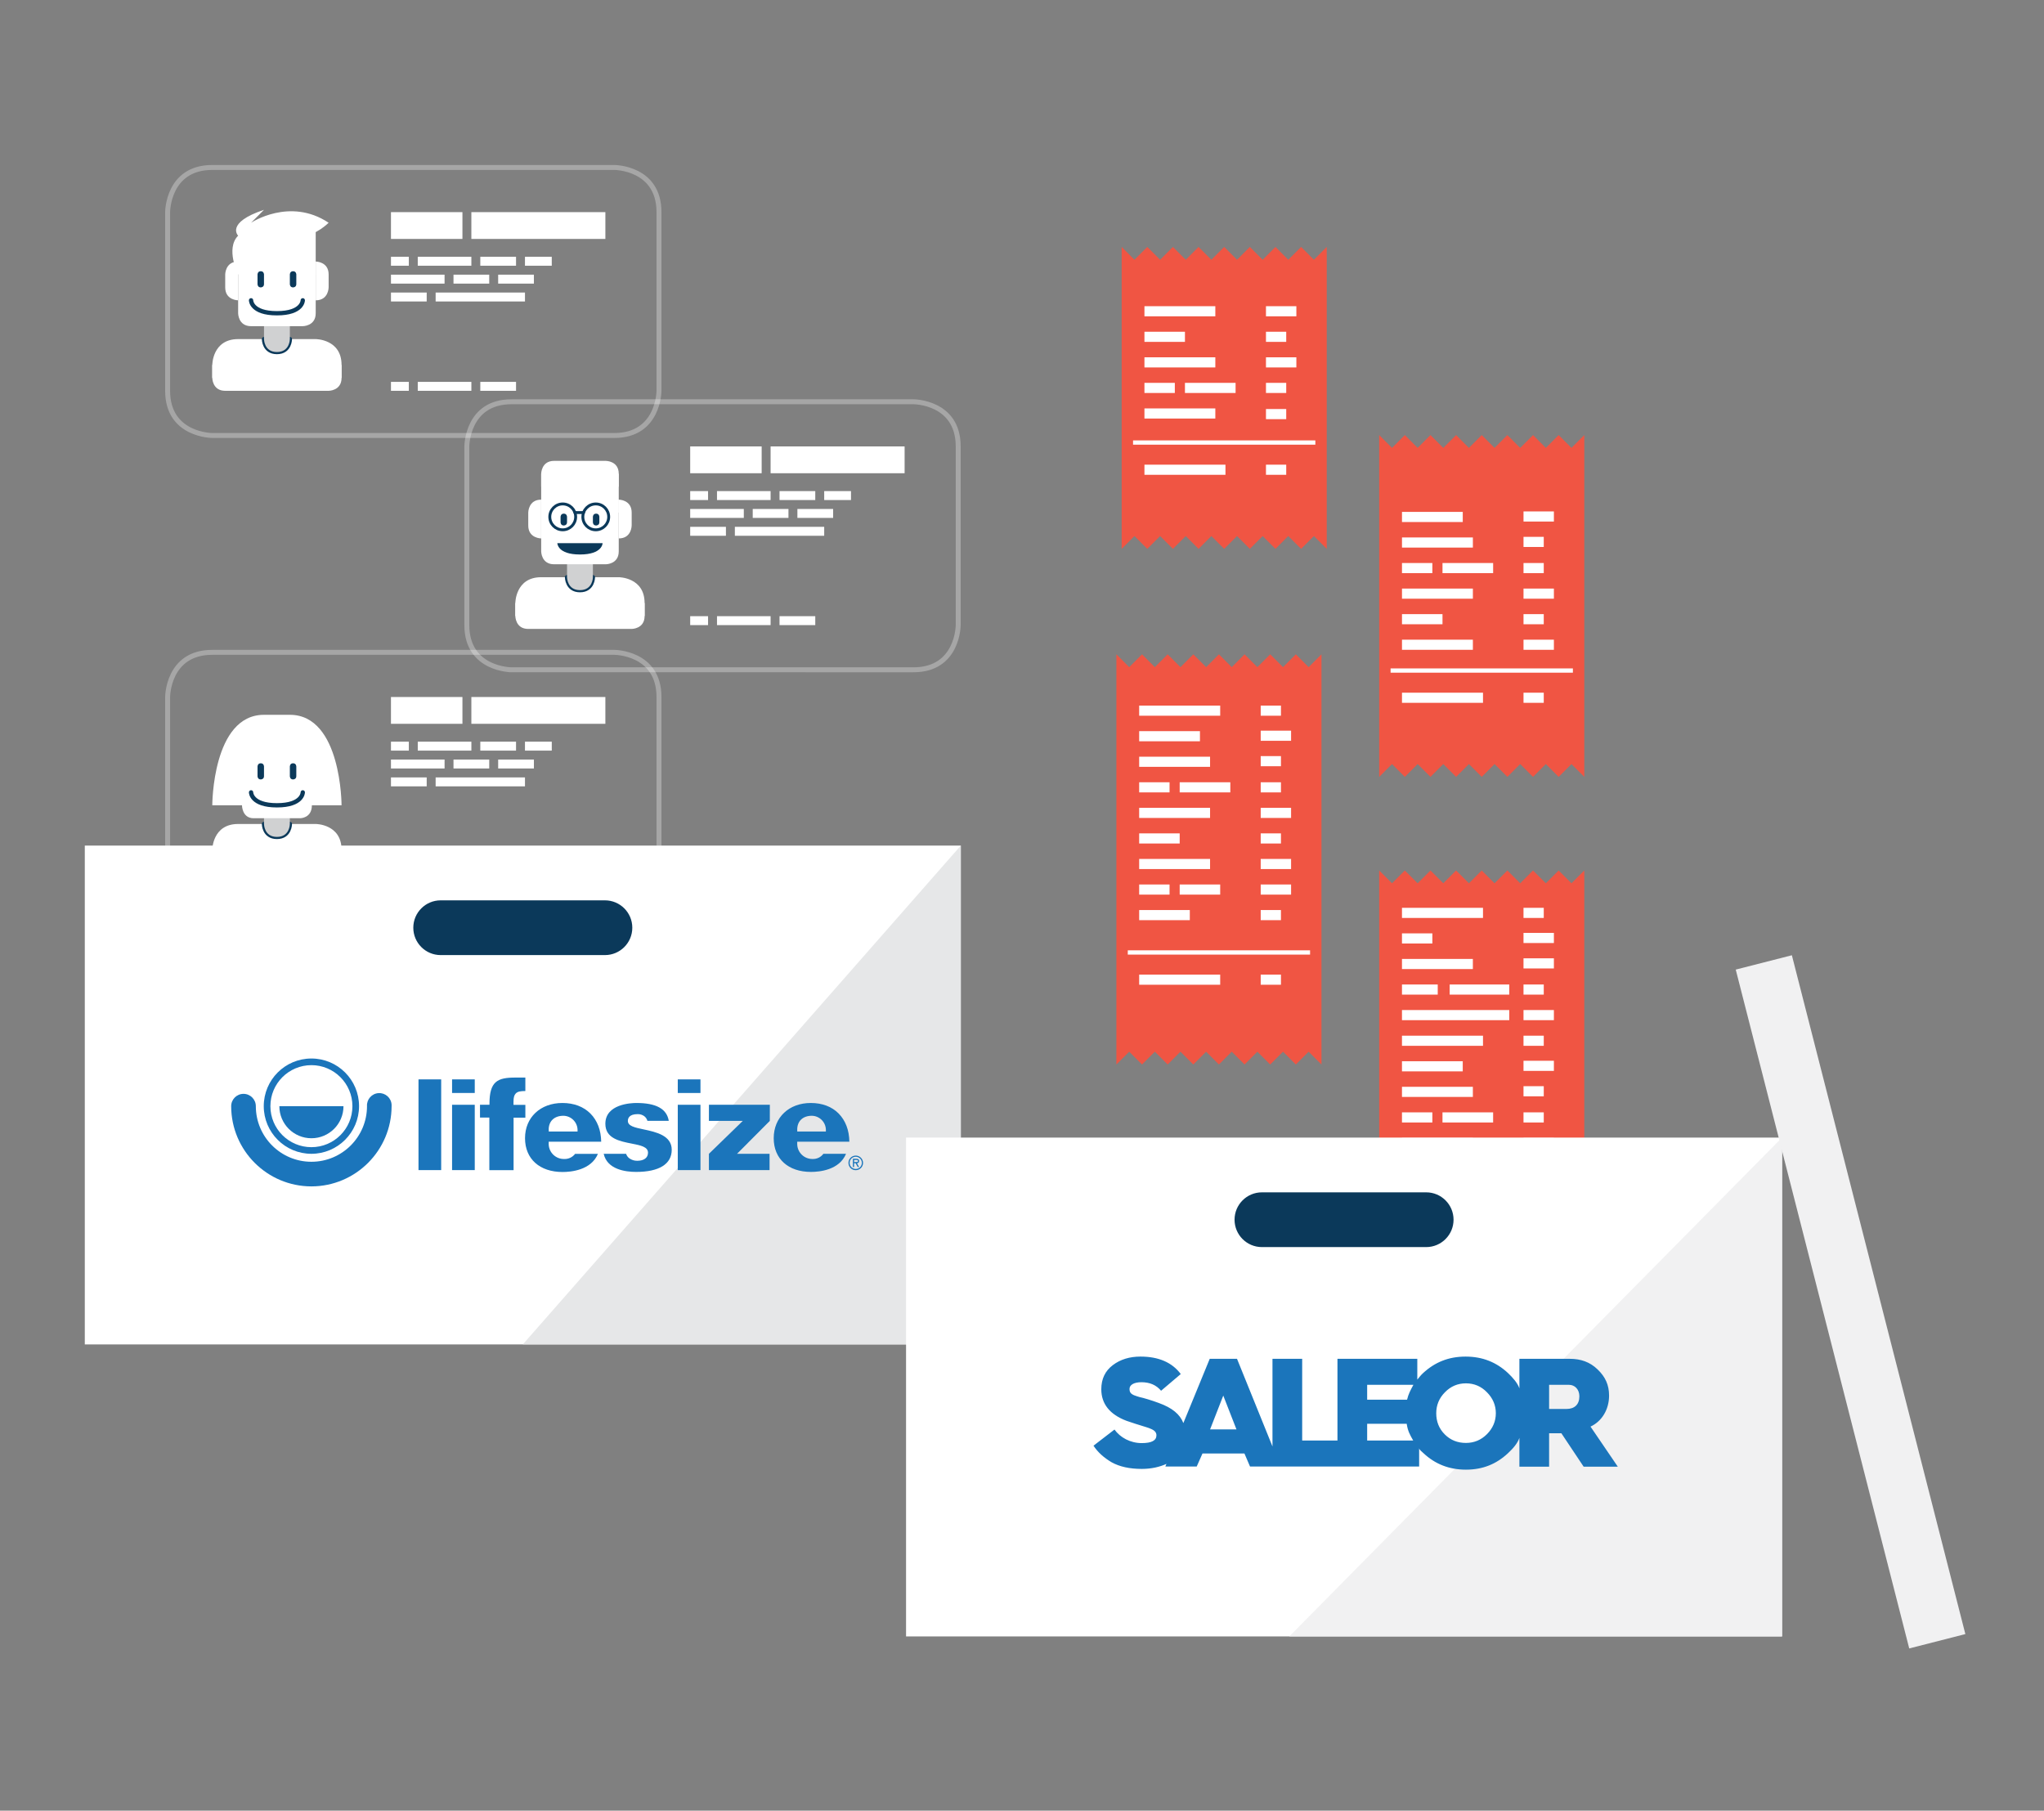 <?xml version="1.0" encoding="utf-8"?>
<!-- Generator: Adobe Illustrator 16.0.0, SVG Export Plug-In . SVG Version: 6.00 Build 0)  -->
<!DOCTYPE svg PUBLIC "-//W3C//DTD SVG 1.1//EN" "http://www.w3.org/Graphics/SVG/1.1/DTD/svg11.dtd">
<svg version="1.1" id="Layer_3" xmlns="http://www.w3.org/2000/svg" xmlns:xlink="http://www.w3.org/1999/xlink" x="0px" y="0px"
	 width="336px" height="297.641px" viewBox="0 0 336 297.641" enable-background="new 0 0 336 297.641" xml:space="preserve">
<rect x="0" y="0" width="336" height="297.641" fill="#808080" stroke="none"/>
<g>
	<g>
		<path opacity="0.3" fill="none" stroke="#FFFFFF" stroke-width="0.816" stroke-miterlimit="10" d="M27.554,64.242V34.871
			c0,0,0-7.343,7.342-7.343h66.086c0,0,7.344,0,7.344,7.343v29.371c0,0,0,7.343-7.344,7.343H34.896
			C34.896,71.585,27.554,71.585,27.554,64.242z"/>
		<g>
			<path fill="#FFFFFF" d="M34.896,59.993c0,0,0-4.251,4.25-4.251h12.751c0,0,4.25,0,4.25,4.251v2.124H34.896V59.993z"/>
			
				<path fill="none" stroke="#0B395A" stroke-width="0.708" stroke-linecap="round" stroke-linejoin="round" stroke-miterlimit="10" d="
				M43.397,55.742c0,0,0,2.125,2.124,2.125c2.126,0,2.126-2.125,2.126-2.125"/>
			<path fill="#D0D1D2" d="M43.397,51.492v4.25c0,0,0,2.125,2.124,2.125c2.126,0,2.126-2.125,2.126-2.125v-4.25H43.397z"/>
			<path fill="#FFFFFF" d="M39.146,42.991v8.501c0,0,0,2.125,2.125,2.125h8.501c0,0,2.125,0,2.125-2.125v-8.501H39.146z"/>
			<path fill="#FFFFFF" d="M39.146,45.116c0,0-2.125-4.249,0-6.375c0,0-2.125-2.124,4.251-4.25c0,0,0,0-2.126,2.126
				c0,0,6.376-4.251,12.751,0c0,0-2.125,2.124-4.25,2.124v6.375H39.146z"/>
			<rect x="47.647" y="36.617" fill="#FFFFFF" width="4.25" height="8.499"/>
			<path fill="#FFFFFF" d="M39.146,49.367c0,0-2.125,0-2.125-2.124v-2.127c0,0,0-2.125,2.125-2.125V49.367z"/>
			<path fill="#FFFFFF" d="M51.897,42.991c0,0,2.125,0,2.125,2.125v2.127c0,0,0,2.124-2.125,2.124V42.991z"/>
			
				<path fill="none" stroke="#0B395A" stroke-width="0.708" stroke-linecap="round" stroke-linejoin="round" stroke-miterlimit="10" d="
				M41.271,49.367c0,0,0,2.125,4.25,2.125c4.251,0,4.251-2.125,4.251-2.125"/>
			<path fill="#0B395A" d="M42.333,46.71c0,0,0,0.533,0.532,0.533c0,0,0.531,0,0.531-0.533v-1.594c0,0,0-0.531-0.531-0.531
				c-0.532,0-0.532,0.531-0.532,0.531V46.71z"/>
			<path fill="#0B395A" d="M47.647,46.71c0,0,0,0.533,0.531,0.533c0,0,0.531,0,0.531-0.533v-1.594c0,0,0-0.531-0.531-0.531
				s-0.531,0.531-0.531,0.531V46.71z"/>
			<path fill="#FFFFFF" d="M34.896,59.993v2.124c0,0,0,2.125,2.125,2.125h17.001c0,0,2.125,0,2.125-2.125v-2.124H34.896z"/>
		</g>
		<g>
			<rect x="64.268" y="34.871" fill="#FFFFFF" width="11.748" height="4.406"/>
			<rect x="77.485" y="34.871" fill="#FFFFFF" width="22.029" height="4.406"/>
			<rect x="64.268" y="42.213" fill="#FFFFFF" width="2.937" height="1.47"/>
			<rect x="68.673" y="42.213" fill="#FFFFFF" width="8.812" height="1.47"/>
			<rect x="78.953" y="42.213" fill="#FFFFFF" width="5.875" height="1.47"/>
			<rect x="64.268" y="62.774" fill="#FFFFFF" width="2.937" height="1.468"/>
			<rect x="68.673" y="62.774" fill="#FFFFFF" width="8.812" height="1.468"/>
			<rect x="78.953" y="62.774" fill="#FFFFFF" width="5.875" height="1.468"/>
			<rect x="86.296" y="42.213" fill="#FFFFFF" width="4.405" height="1.47"/>
			<rect x="64.268" y="45.151" fill="#FFFFFF" width="8.811" height="1.469"/>
			<rect x="74.548" y="45.151" fill="#FFFFFF" width="5.873" height="1.469"/>
			<rect x="81.89" y="45.151" fill="#FFFFFF" width="5.875" height="1.469"/>
			<rect x="64.268" y="48.088" fill="#FFFFFF" width="5.874" height="1.469"/>
			<rect x="71.611" y="48.088" fill="#FFFFFF" width="14.686" height="1.469"/>
		</g>
	</g>
	<g>
		<g>
			<path fill="#FFFFFF" d="M47.647,117.502h-2.126h-2.124c-8.501,0-8.501,14.875-8.501,14.875h4.25h6.375h6.377h4.249
				C56.147,132.377,56.147,117.502,47.647,117.502z"/>
			<path fill="#FFFFFF" d="M34.896,139.696c0,0,0-4.249,4.25-4.249h12.752c0,0,4.249,0,4.249,4.249v2.126H34.896V139.696z"/>
			
				<path fill="none" stroke="#0B395A" stroke-width="0.708" stroke-linecap="round" stroke-linejoin="round" stroke-miterlimit="10" d="
				M43.397,135.447c0,0,0,2.125,2.124,2.125c2.126,0,2.126-2.125,2.126-2.125"/>
			<path fill="#D0D1D2" d="M43.397,132.377v3.07c0,0,0,2.125,2.124,2.125c2.126,0,2.126-2.125,2.126-2.125v-3.07H43.397z"/>
			<path fill="#FFFFFF" d="M39.777,123.877v8.5c0,0,0,2.126,1.914,2.126h7.661c0,0,1.915,0,1.915-2.126v-8.5H39.777z"/>
			<rect x="39.146" y="119.627" fill="#FFFFFF" width="12.752" height="6.374"/>
			<path fill="#FFFFFF" d="M39.146,130.252c0,0-2.125,0-2.125-2.125v-2.126c0,0,0-2.124,2.125-2.124V130.252z"/>
			<path fill="#FFFFFF" d="M51.898,123.877c0,0,2.124,0,2.124,2.124v2.126c0,0,0,2.125-2.124,2.125V123.877z"/>
			
				<path fill="none" stroke="#0B395A" stroke-width="0.708" stroke-linecap="round" stroke-linejoin="round" stroke-miterlimit="10" d="
				M41.272,130.252c0,0,0,2.125,4.249,2.125c4.251,0,4.251-2.125,4.251-2.125"/>
			<path fill="#0B395A" d="M42.334,127.595c0,0,0,0.531,0.531,0.531c0,0,0.532,0,0.532-0.531v-1.595c0,0,0-0.531-0.532-0.531
				c-0.531,0-0.531,0.531-0.531,0.531V127.595z"/>
			<path fill="#0B395A" d="M47.647,127.595c0,0,0,0.531,0.53,0.531c0,0,0.531,0,0.531-0.531v-1.595c0,0,0-0.531-0.531-0.531
				c-0.53,0-0.53,0.531-0.53,0.531V127.595z"/>
			<path fill="#FFFFFF" d="M34.896,139.696v2.126c0,0,0,2.125,2.125,2.125h17.001c0,0,2.125,0,2.125-2.125v-2.126H34.896z"/>
		</g>
		<path opacity="0.3" fill="none" stroke="#FFFFFF" stroke-width="0.816" stroke-miterlimit="10" d="M27.555,143.947v-29.371
			c0,0,0-7.343,7.342-7.343h66.086c0,0,7.344,0,7.344,7.343v29.371c0,0,0,7.343-7.344,7.343H34.896
			C34.896,151.29,27.555,151.29,27.555,143.947z"/>
		<g>
			<rect x="64.268" y="114.576" fill="#FFFFFF" width="11.749" height="4.406"/>
			<rect x="77.485" y="114.576" fill="#FFFFFF" width="22.028" height="4.406"/>
			<rect x="64.268" y="121.918" fill="#FFFFFF" width="2.938" height="1.47"/>
			<rect x="68.674" y="121.918" fill="#FFFFFF" width="8.812" height="1.47"/>
			<rect x="78.955" y="121.918" fill="#FFFFFF" width="5.873" height="1.47"/>
			<rect x="64.268" y="142.478" fill="#FFFFFF" width="2.938" height="1.469"/>
			<rect x="68.674" y="142.478" fill="#FFFFFF" width="8.812" height="1.469"/>
			<rect x="78.955" y="142.478" fill="#FFFFFF" width="5.873" height="1.469"/>
			<rect x="86.297" y="121.918" fill="#FFFFFF" width="4.405" height="1.47"/>
			<rect x="64.268" y="124.855" fill="#FFFFFF" width="8.813" height="1.47"/>
			<rect x="74.548" y="124.855" fill="#FFFFFF" width="5.874" height="1.47"/>
			<rect x="81.891" y="124.855" fill="#FFFFFF" width="5.875" height="1.47"/>
			<rect x="64.268" y="127.793" fill="#FFFFFF" width="5.875" height="1.469"/>
			<rect x="71.611" y="127.793" fill="#FFFFFF" width="14.686" height="1.469"/>
		</g>
	</g>
	<g>
		<path opacity="0.3" fill="none" stroke="#FFFFFF" stroke-width="0.816" stroke-miterlimit="10" d="M76.741,102.757V73.385
			c0,0,0-7.342,7.344-7.342h66.086c0,0,7.342,0,7.342,7.342v29.372c0,0,0,7.343-7.342,7.343H84.085
			C84.085,110.099,76.741,110.099,76.741,102.757z"/>
		<g>
			<rect x="113.456" y="73.385" fill="#FFFFFF" width="11.748" height="4.407"/>
			<rect x="126.674" y="73.385" fill="#FFFFFF" width="22.028" height="4.407"/>
			<rect x="113.456" y="80.728" fill="#FFFFFF" width="2.938" height="1.469"/>
			<rect x="117.862" y="80.728" fill="#FFFFFF" width="8.812" height="1.469"/>
			<rect x="128.142" y="80.728" fill="#FFFFFF" width="5.875" height="1.469"/>
			<rect x="113.456" y="101.289" fill="#FFFFFF" width="2.938" height="1.468"/>
			<rect x="117.862" y="101.289" fill="#FFFFFF" width="8.812" height="1.468"/>
			<rect x="128.142" y="101.289" fill="#FFFFFF" width="5.875" height="1.468"/>
			<rect x="135.485" y="80.728" fill="#FFFFFF" width="4.404" height="1.469"/>
			<rect x="113.456" y="83.666" fill="#FFFFFF" width="8.813" height="1.468"/>
			<rect x="123.736" y="83.666" fill="#FFFFFF" width="5.874" height="1.468"/>
			<rect x="131.079" y="83.666" fill="#FFFFFF" width="5.874" height="1.468"/>
			<rect x="113.456" y="86.602" fill="#FFFFFF" width="5.875" height="1.469"/>
			<rect x="120.799" y="86.602" fill="#FFFFFF" width="14.687" height="1.469"/>
		</g>
		<g>
			<path fill="#FFFFFF" d="M84.711,99.133c0,0,0-4.25,4.251-4.25h12.75c0,0,4.25,0,4.25,4.25v2.126H84.711V99.133z"/>
			
				<path fill="none" stroke="#0B395A" stroke-width="0.708" stroke-linecap="round" stroke-linejoin="round" stroke-miterlimit="10" d="
				M93.212,94.883c0,0,0,2.125,2.125,2.125s2.125-2.125,2.125-2.125"/>
			<path fill="#D0D1D2" d="M93.212,90.632v4.251c0,0,0,2.125,2.125,2.125s2.125-2.125,2.125-2.125v-4.251H93.212z"/>
			<path fill="#FFFFFF" d="M88.962,82.133v8.499c0,0,0,2.125,2.125,2.125h8.5c0,0,2.125,0,2.125-2.125v-8.499H88.962z"/>
			<rect x="88.962" y="77.882" fill="#FFFFFF" width="12.75" height="6.375"/>
			<path fill="#FFFFFF" d="M88.962,88.507c0,0-2.125,0-2.125-2.124v-2.126c0,0,0-2.124,2.125-2.124V88.507z"/>
			<path fill="#FFFFFF" d="M101.712,82.133c0,0,2.125,0,2.125,2.124v2.126c0,0,0,2.124-2.125,2.124V82.133z"/>
			<path fill="#0B395A" d="M99.056,89.29c0,0,0,1.859-3.719,1.859c-3.72,0-3.72-1.859-3.72-1.859H99.056z"/>
			<g>
				<path fill="#0B395A" d="M92.149,85.851c0,0,0,0.531,0.531,0.531c0,0,0.531,0,0.531-0.531v-0.887c0,0,0-0.53-0.531-0.53
					s-0.531,0.53-0.531,0.53V85.851z"/>
				<path fill="#0B395A" d="M97.462,85.851c0,0,0,0.531,0.531,0.531c0,0,0.531,0,0.531-0.531v-0.887c0,0,0-0.53-0.531-0.53
					s-0.531,0.53-0.531,0.53V85.851z"/>
			</g>
			<path fill="#FFFFFF" d="M84.711,99.133v2.126c0,0,0,2.125,2.126,2.125h17c0,0,2.125,0,2.125-2.125v-2.126H84.711z"/>
			<path fill="#FFFFFF" d="M88.962,77.882c0,0,0-2.125,2.125-2.125s8.5,0,8.5,0s2.125,0,2.125,2.125v2.125h-12.75V77.882z"/>
			
				<circle fill="none" stroke="#0B395A" stroke-width="0.472" stroke-linecap="round" stroke-linejoin="round" stroke-miterlimit="10" cx="92.503" cy="84.965" r="2.125"/>
			
				<circle fill="none" stroke="#0B395A" stroke-width="0.472" stroke-linecap="round" stroke-linejoin="round" stroke-miterlimit="10" cx="97.935" cy="84.965" r="2.125"/>
			
				<line fill="none" stroke="#0B395A" stroke-width="0.472" stroke-linecap="round" stroke-linejoin="round" stroke-miterlimit="10" x1="94.504" y1="84.257" x2="95.933" y2="84.257"/>
		</g>
	</g>
	<g>
		<rect x="13.94" y="139" fill="#FFFFFF" width="144" height="82"/>
		<polygon fill="#E6E7E8" points="157.94,139 85.94,221 157.94,221 		"/>
		<g>
			<path fill="#1B75BB" d="M51.193,189.664c-4.325,0.001-7.833-3.504-7.835-7.829c-0.001-4.327,3.504-7.834,7.83-7.835
				c4.326-0.002,7.833,3.503,7.835,7.829c0,0.003,0,0.006,0,0.008C59.016,186.157,55.514,189.658,51.193,189.664z M51.193,175.093
				c-3.723-0.001-6.742,3.016-6.744,6.739c-0.001,3.723,3.016,6.742,6.739,6.743c3.723,0.002,6.742-3.015,6.744-6.738
				c-0.001-3.723-3.016-6.741-6.739-6.746V175.093z"/>
			<path fill="#1B75BB" d="M51.193,195.021c-7.28-0.007-13.18-5.904-13.19-13.185c0-1.119,0.907-2.027,2.026-2.027
				s2.026,0.908,2.026,2.027c0,5.046,4.091,9.137,9.137,9.137c5.046,0,9.137-4.091,9.137-9.137
				c-0.069-1.116,0.779-2.078,1.895-2.147c1.117-0.069,2.078,0.778,2.148,1.895c0.005,0.085,0.005,0.17,0,0.253
				C64.362,189.113,58.469,195.009,51.193,195.021z"/>
			<path fill="#1B75BB" d="M45.922,181.837c0,2.911,2.36,5.271,5.271,5.271c2.912,0,5.271-2.359,5.271-5.271H45.922z"/>
			<path fill="#1B75BB" d="M139.472,191.15c0.004-0.662,0.545-1.195,1.207-1.191c0.662,0.005,1.195,0.545,1.191,1.208
				c-0.004,0.659-0.54,1.19-1.199,1.19c-0.656,0.006-1.193-0.521-1.199-1.178C139.472,191.17,139.472,191.159,139.472,191.15z
				 M139.666,191.15c-0.001,0.555,0.447,1.006,1.002,1.008c0.556,0.001,1.007-0.447,1.008-1.003
				c0.001-0.555-0.447-1.005-1.003-1.007c0,0-0.001,0-0.002,0c-0.554-0.001-1.004,0.446-1.005,0.999V191.15z M141.218,191.832
				h-0.221l-0.35-0.621h-0.25v0.621h-0.195v-1.347h0.566c0.244,0,0.463,0.073,0.463,0.355c0.015,0.188-0.126,0.352-0.314,0.366
				c-0.016,0.002-0.031,0.002-0.047,0.001L141.218,191.832z M140.403,190.679v0.336h0.207c0.182,0,0.432,0.032,0.432-0.152
				c0-0.184-0.143-0.184-0.305-0.184H140.403L140.403,190.679z"/>
			<rect x="74.313" y="177.431" fill="#1B75BB" width="3.729" height="2.235"/>
			<rect x="74.313" y="181.605" fill="#1B75BB" width="3.729" height="10.739"/>
			<rect x="68.794" y="177.431" fill="#1B75BB" width="3.729" height="14.913"/>
			<path fill="#1B75BB" d="M92.755,190.516c-1.375,0.038-2.521-1.046-2.559-2.421c-0.001-0.039-0.001-0.079-0.001-0.117v-0.303
				h8.632c-0.031-1.891-0.639-3.485-1.77-4.624s-2.719-1.74-4.607-1.74c-3.617,0-6.145,2.367-6.145,5.785
				c0,3.42,2.42,5.559,6.165,5.559c1.409,0,4.698-0.301,5.817-2.979h-3.752C94.114,190.229,93.449,190.543,92.755,190.516z
				 M90.195,185.69c0-1.404,0.929-2.277,2.429-2.277c1.254,0.025,2.27,1.023,2.316,2.277v0.313h-4.734v-0.302L90.195,185.69z"/>
			<polygon fill="#1B75BB" points="116.534,184.254 122.103,184.254 116.534,189.664 116.534,192.347 126.503,192.347 
				126.503,189.664 121.157,189.664 126.544,184.254 126.55,181.605 116.539,181.605 			"/>
			<rect x="111.415" y="177.431" fill="#1B75BB" width="3.73" height="2.237"/>
			<rect x="111.415" y="181.605" fill="#1B75BB" width="3.73" height="10.739"/>
			<path fill="#1B75BB" d="M133.588,190.516c-1.371,0.031-2.507-1.056-2.538-2.426c-0.001-0.038-0.001-0.076,0-0.112v-0.303h8.571
				c-0.026-1.893-0.636-3.485-1.757-4.627c-1.12-1.141-2.706-1.737-4.582-1.737c-3.59,0-6.096,2.367-6.096,5.785
				c0,3.42,2.414,5.545,6.12,5.545c1.399,0,4.661-0.3,5.771-2.978h-3.725C134.94,190.22,134.28,190.54,133.588,190.516z
				 M131.05,185.69c0-1.404,0.924-2.277,2.409-2.277c1.251,0.023,2.264,1.025,2.302,2.277v0.313h-4.708v-0.302L131.05,185.69z"/>
			<path fill="#1B75BB" d="M105.79,185.65c-1.441-0.305-2.58-0.544-2.58-1.394c0-0.416,0.207-1.113,1.607-1.113
				c0.399-0.012,0.791,0.111,1.111,0.351c0.239,0.192,0.412,0.454,0.495,0.75h3.511c-0.323-1.976-2.078-2.933-5.32-2.933
				c-0.853,0-5.103,0.165-5.103,3.418c0,2.409,2.325,2.865,4.38,3.268c1.414,0.276,2.63,0.525,2.63,1.482
				c0,0.834-0.658,1.332-1.763,1.332c-0.471,0.009-0.933-0.135-1.315-0.41c-0.247-0.187-0.431-0.443-0.525-0.737h-3.683
				c0.582,2.58,3.564,2.978,5.34,2.978c3.771,0,5.846-1.291,5.846-3.638C110.421,186.658,107.865,186.087,105.79,185.65z"/>
			<path fill="#1B75BB" d="M86.361,177.132h-1.657c-2.933,0-4.243,0.623-4.243,4.326v0.147h-1.557v2.104h1.536v8.648h3.984v-8.634
				h1.938v-2.105h-1.951v-0.526c0-0.67,0.11-1.074,0.371-1.344c0.342-0.352,0.847-0.396,1.578-0.402V177.132L86.361,177.132z"/>
		</g>
		<path fill="#0B395A" d="M103.94,152.5c0,2.485-2.015,4.5-4.5,4.5h-27c-2.485,0-4.5-2.015-4.5-4.5l0,0c0-2.485,2.015-4.5,4.5-4.5
			h27C101.926,148,103.94,150.014,103.94,152.5L103.94,152.5z"/>
	</g>
	<g>
		<g>
			<polygon fill="#F05543" points="215.12,109.666 213.015,107.559 210.907,109.666 208.8,107.559 206.692,109.666 204.585,107.559 
				202.478,109.666 200.372,107.559 198.265,109.666 196.157,107.559 194.05,109.666 191.942,107.559 189.837,109.666 
				187.729,107.559 185.622,109.666 183.515,107.559 183.515,124.416 183.515,158.129 183.515,174.985 185.622,172.878 
				187.729,174.985 189.837,172.878 191.942,174.985 194.05,172.878 196.157,174.985 198.265,172.878 200.372,174.985 
				202.478,172.878 204.585,174.985 206.692,172.878 208.8,174.985 210.907,172.878 213.015,174.985 215.12,172.878 
				217.228,174.985 217.228,158.129 217.228,124.416 217.228,107.559 			"/>
			<g>
				<path fill="#FFFFFF" d="M217.228,139.225"/>
				<rect x="187.261" y="115.987" fill="#FFFFFF" width="13.318" height="1.665"/>
				<rect x="207.239" y="115.987" fill="#FFFFFF" width="3.328" height="1.665"/>
				<g>
					<rect x="187.261" y="160.209" fill="#FFFFFF" width="13.318" height="1.665"/>
					<rect x="207.239" y="160.209" fill="#FFFFFF" width="3.328" height="1.665"/>
				</g>
				<rect x="187.261" y="120.187" fill="#FFFFFF" width="9.99" height="1.666"/>
				<rect x="207.239" y="120.109" fill="#FFFFFF" width="4.994" height="1.665"/>
				<rect x="187.261" y="124.388" fill="#FFFFFF" width="11.654" height="1.666"/>
				<rect x="207.239" y="124.289" fill="#FFFFFF" width="3.328" height="1.665"/>
				<g>
					<rect x="187.261" y="128.591" fill="#FFFFFF" width="4.994" height="1.665"/>
					<rect x="193.921" y="128.591" fill="#FFFFFF" width="8.324" height="1.665"/>
				</g>
				<rect x="207.239" y="128.592" fill="#FFFFFF" width="3.328" height="1.664"/>
				<rect x="187.261" y="132.791" fill="#FFFFFF" width="11.654" height="1.666"/>
				<rect x="207.239" y="132.791" fill="#FFFFFF" width="4.994" height="1.665"/>
				<rect x="187.261" y="136.993" fill="#FFFFFF" width="6.66" height="1.664"/>
				<rect x="207.239" y="136.993" fill="#FFFFFF" width="3.328" height="1.664"/>
				<rect x="187.261" y="141.193" fill="#FFFFFF" width="11.654" height="1.664"/>
				<rect x="207.239" y="141.193" fill="#FFFFFF" width="4.994" height="1.664"/>
				<g>
					<rect x="187.261" y="145.394" fill="#FFFFFF" width="4.994" height="1.665"/>
					<rect x="193.921" y="145.394" fill="#FFFFFF" width="6.658" height="1.665"/>
				</g>
				<rect x="207.239" y="145.394" fill="#FFFFFF" width="4.994" height="1.665"/>
				<rect x="187.261" y="149.595" fill="#FFFFFF" width="8.324" height="1.665"/>
				<rect x="207.239" y="149.595" fill="#FFFFFF" width="3.328" height="1.665"/>
				
					<line fill="none" stroke="#FFFFFF" stroke-width="0.702" stroke-miterlimit="10" x1="185.388" y1="156.568" x2="215.354" y2="156.568"/>
			</g>
		</g>
		<g>
			<polygon fill="#F05543" points="258.322,145.196 256.215,143.09 254.107,145.196 252,143.09 249.895,145.196 247.787,143.09 
				245.68,145.196 243.572,143.09 241.465,145.196 239.357,143.09 237.252,145.196 235.145,143.09 233.037,145.196 230.93,143.09 
				228.822,145.196 226.717,143.09 226.717,159.946 226.717,193.659 226.717,229.247 228.822,227.139 230.93,229.247 
				233.037,227.139 235.145,229.247 237.252,227.139 239.357,229.247 241.465,227.139 243.572,229.247 245.68,227.139 
				247.787,229.247 249.895,227.139 252,229.247 254.107,227.139 256.215,229.247 258.322,227.139 260.43,229.247 260.43,193.659 
				260.43,159.946 260.43,143.09 			"/>
			<g>
				<path fill="#FFFFFF" d="M260.43,193.487"/>
				<rect x="230.461" y="170.249" fill="#FFFFFF" width="13.32" height="1.664"/>
				<rect x="250.439" y="170.249" fill="#FFFFFF" width="3.33" height="1.664"/>
				<g>
					<rect x="230.461" y="214.47" fill="#FFFFFF" width="13.32" height="1.664"/>
					<rect x="250.439" y="214.47" fill="#FFFFFF" width="3.33" height="1.664"/>
				</g>
				<rect x="230.461" y="174.449" fill="#FFFFFF" width="9.99" height="1.665"/>
				<rect x="250.439" y="174.371" fill="#FFFFFF" width="4.996" height="1.665"/>
				<rect x="230.461" y="178.65" fill="#FFFFFF" width="11.654" height="1.666"/>
				<rect x="250.439" y="178.55" fill="#FFFFFF" width="3.33" height="1.666"/>
				<g>
					<rect x="230.461" y="182.852" fill="#FFFFFF" width="4.996" height="1.665"/>
					<rect x="237.121" y="182.852" fill="#FFFFFF" width="8.324" height="1.665"/>
				</g>
				<rect x="250.439" y="182.852" fill="#FFFFFF" width="3.33" height="1.665"/>
				<rect x="230.461" y="187.052" fill="#FFFFFF" width="11.654" height="1.666"/>
				<rect x="250.439" y="187.052" fill="#FFFFFF" width="4.996" height="1.665"/>
				<rect x="230.461" y="149.229" fill="#FFFFFF" width="13.32" height="1.664"/>
				<rect x="250.439" y="149.229" fill="#FFFFFF" width="3.33" height="1.664"/>
				<rect x="230.461" y="153.429" fill="#FFFFFF" width="4.996" height="1.666"/>
				<rect x="250.439" y="153.351" fill="#FFFFFF" width="4.996" height="1.665"/>
				<rect x="230.461" y="157.632" fill="#FFFFFF" width="11.654" height="1.665"/>
				<rect x="250.439" y="157.53" fill="#FFFFFF" width="4.996" height="1.666"/>
				<g>
					<rect x="230.461" y="161.833" fill="#FFFFFF" width="5.879" height="1.665"/>
					<rect x="238.301" y="161.833" fill="#FFFFFF" width="9.797" height="1.665"/>
				</g>
				<rect x="250.439" y="161.833" fill="#FFFFFF" width="3.33" height="1.665"/>
				<rect x="230.461" y="166.033" fill="#FFFFFF" width="17.637" height="1.666"/>
				<rect x="250.439" y="166.033" fill="#FFFFFF" width="4.996" height="1.665"/>
				<rect x="230.461" y="191.255" fill="#FFFFFF" width="6.66" height="1.664"/>
				<rect x="250.439" y="191.255" fill="#FFFFFF" width="3.33" height="1.664"/>
				<rect x="230.461" y="195.455" fill="#FFFFFF" width="11.654" height="1.664"/>
				<rect x="250.439" y="195.455" fill="#FFFFFF" width="4.996" height="1.664"/>
				<g>
					<rect x="230.461" y="199.656" fill="#FFFFFF" width="4.996" height="1.665"/>
					<rect x="237.121" y="199.656" fill="#FFFFFF" width="6.66" height="1.665"/>
				</g>
				<rect x="250.439" y="199.656" fill="#FFFFFF" width="4.996" height="1.665"/>
				<rect x="230.461" y="203.857" fill="#FFFFFF" width="8.324" height="1.665"/>
				<rect x="250.439" y="203.857" fill="#FFFFFF" width="3.33" height="1.665"/>
				
					<line fill="none" stroke="#FFFFFF" stroke-width="0.702" stroke-miterlimit="10" x1="228.59" y1="210.83" x2="258.557" y2="210.83"/>
			</g>
		</g>
		<g>
			<polygon fill="#F05543" points="258.322,73.625 256.217,71.518 254.109,73.625 252.002,71.518 249.895,73.625 247.787,71.518 
				245.68,73.625 243.574,71.518 241.467,73.625 239.359,71.518 237.252,73.625 235.145,71.518 233.039,73.625 230.932,71.518 
				228.824,73.625 226.717,71.518 226.717,88.375 226.717,122.088 226.717,127.705 228.824,125.598 230.932,127.705 
				233.039,125.598 235.145,127.705 237.252,125.598 239.359,127.705 241.467,125.598 243.574,127.705 245.68,125.598 
				247.787,127.705 249.895,125.598 252.002,127.705 254.109,125.598 256.217,127.705 258.322,125.598 260.43,127.705 
				260.43,122.088 260.43,88.375 260.43,71.518 			"/>
			<g>
				<path fill="#FFFFFF" d="M260.43,103.184"/>
				<g>
					<rect x="230.463" y="113.867" fill="#FFFFFF" width="13.318" height="1.664"/>
					<rect x="250.441" y="113.867" fill="#FFFFFF" width="3.328" height="1.664"/>
				</g>
				<rect x="230.463" y="84.146" fill="#FFFFFF" width="9.99" height="1.666"/>
				<rect x="250.441" y="84.068" fill="#FFFFFF" width="4.994" height="1.665"/>
				<rect x="230.463" y="88.347" fill="#FFFFFF" width="11.654" height="1.666"/>
				<rect x="250.441" y="88.248" fill="#FFFFFF" width="3.328" height="1.665"/>
				<g>
					<rect x="230.463" y="92.55" fill="#FFFFFF" width="4.994" height="1.665"/>
					<rect x="237.123" y="92.55" fill="#FFFFFF" width="8.324" height="1.665"/>
				</g>
				<rect x="250.441" y="92.551" fill="#FFFFFF" width="3.328" height="1.664"/>
				<rect x="230.463" y="96.75" fill="#FFFFFF" width="11.654" height="1.666"/>
				<rect x="250.441" y="96.75" fill="#FFFFFF" width="4.994" height="1.665"/>
				<rect x="230.463" y="100.952" fill="#FFFFFF" width="6.66" height="1.664"/>
				<rect x="250.441" y="100.952" fill="#FFFFFF" width="3.328" height="1.664"/>
				<rect x="230.463" y="105.152" fill="#FFFFFF" width="11.654" height="1.664"/>
				<rect x="250.441" y="105.152" fill="#FFFFFF" width="4.994" height="1.664"/>
				
					<line fill="none" stroke="#FFFFFF" stroke-width="0.702" stroke-miterlimit="10" x1="228.59" y1="110.226" x2="258.557" y2="110.226"/>
			</g>
		</g>
		<g>
			<polygon fill="#F05543" points="215.987,42.699 213.88,40.592 211.772,42.699 209.665,40.592 207.56,42.699 205.452,40.592 
				203.345,42.699 201.237,40.592 199.13,42.699 197.024,40.592 194.917,42.699 192.81,40.592 190.702,42.699 188.595,40.592 
				186.487,42.699 184.382,40.592 184.382,54.638 184.382,84.606 184.382,90.223 186.487,88.117 188.595,90.223 190.702,88.117 
				192.81,90.223 194.917,88.117 197.024,90.223 199.13,88.117 201.237,90.223 203.345,88.117 205.452,90.223 207.56,88.117 
				209.665,90.223 211.772,88.117 213.88,90.223 215.987,88.117 218.095,90.223 218.095,84.606 218.095,54.638 218.095,40.592 			
				"/>
			<g>
				<path fill="#FFFFFF" d="M218.095,53.966"/>
				<g>
					<rect x="188.128" y="76.385" fill="#FFFFFF" width="13.318" height="1.664"/>
					<rect x="208.104" y="76.385" fill="#FFFFFF" width="3.33" height="1.664"/>
				</g>
				<rect x="188.128" y="67.136" fill="#FFFFFF" width="11.652" height="1.665"/>
				<rect x="208.104" y="67.237" fill="#FFFFFF" width="3.33" height="1.666"/>
				<g>
					<rect x="188.128" y="62.935" fill="#FFFFFF" width="4.994" height="1.665"/>
					<rect x="194.786" y="62.935" fill="#FFFFFF" width="8.324" height="1.665"/>
				</g>
				<rect x="208.104" y="62.935" fill="#FFFFFF" width="3.33" height="1.664"/>
				<rect x="188.128" y="58.734" fill="#FFFFFF" width="11.652" height="1.666"/>
				<rect x="208.104" y="58.735" fill="#FFFFFF" width="4.996" height="1.665"/>
				<rect x="188.128" y="54.534" fill="#FFFFFF" width="6.658" height="1.664"/>
				<rect x="208.104" y="54.534" fill="#FFFFFF" width="3.33" height="1.664"/>
				<rect x="188.128" y="50.333" fill="#FFFFFF" width="11.652" height="1.665"/>
				<rect x="208.104" y="50.333" fill="#FFFFFF" width="4.996" height="1.665"/>
				
					<line fill="none" stroke="#FFFFFF" stroke-width="0.702" stroke-miterlimit="10" x1="186.255" y1="72.745" x2="216.222" y2="72.745"/>
			</g>
		</g>
	</g>
	<g>
		<rect x="148.94" y="186.999" fill="#FFFFFF" width="144" height="82"/>
		<polygon fill="#F1F1F2" points="292.94,186.999 211.94,268.999 292.94,268.999 		"/>
		<path id="XMLID_1_" fill="#1B75BB" d="M261.454,234.507c1.861-0.856,3.052-2.808,3.052-5.097c0-1.74-0.61-3.084-1.892-4.305
			c-1.252-1.221-2.777-1.739-4.548-1.739h-8.302v4.854c-0.305-0.886-1.068-1.74-1.861-2.503c-1.924-1.802-4.212-2.718-6.989-2.718
			s-5.036,0.916-6.989,2.718c-0.365,0.335-0.641,0.701-0.945,1.067v-3.418h-13.124v13.43h-5.799v-13.43h-4.883v14.405l-5.829-14.405
			h-4.486l-4.334,10.561c-0.549-1.436-1.832-2.504-4.029-3.298c-1.129-0.426-2.563-0.854-3.173-0.976
			c-0.306-0.092-0.61-0.184-0.917-0.306c-0.549-0.244-0.731-0.518-0.731-1.037c0-0.641,0.701-1.099,1.952-1.099
			c1.375,0,2.443,0.458,3.236,1.403l3.235-2.747c-1.435-1.922-3.663-2.869-6.624-2.869c-1.77,0-3.296,0.458-4.547,1.405
			c-1.251,0.946-1.892,2.258-1.892,3.968c0,2.41,1.403,4.15,4.15,5.188c0.854,0.305,2.137,0.701,2.839,0.916
			c0.365,0.09,0.731,0.243,1.068,0.365c0.701,0.274,1.006,0.61,1.006,1.099c0,0.855-0.793,1.281-2.41,1.281
			c-1.893,0-3.541-0.916-4.486-2.228l-3.449,2.655c0.702,1.067,1.679,1.954,2.961,2.716c1.312,0.732,2.96,1.1,4.975,1.1
			c1.617,0,2.96-0.336,4.059-0.824l-0.184,0.427h5.158l0.945-2.136h6.898l0.916,2.136h27.803v-3.021c0,0.275,0.428,0.55,0.701,0.823
			c1.924,1.802,4.213,2.718,6.99,2.718s5.004-0.916,6.928-2.718c0.824-0.762,1.557-1.616,1.861-2.501v4.729h4.884v-5.493h1.953
			h0.062l3.662,5.493h5.615L261.454,234.507z M198.919,234.964l2.167-5.554l2.167,5.554H198.919z M224.739,227.639h7.599
			c-0.488,0.914-0.823,1.525-1.038,2.441h-6.561V227.639z M224.739,236.796v-2.748h6.5c0.184,1.221,0.549,1.831,1.068,2.748H224.739
			z M244.425,235.758c-0.947,0.946-2.106,1.434-3.449,1.434c-1.373,0-2.533-0.457-3.48-1.403c-0.945-0.946-1.402-2.106-1.402-3.479
			c0-1.344,0.488-2.503,1.434-3.449c0.946-0.976,2.105-1.465,3.449-1.465c1.343,0,2.502,0.489,3.449,1.465
			c0.975,0.978,1.465,2.136,1.465,3.449C245.89,233.62,245.399,234.78,244.425,235.758z M257.518,231.606h-2.869v-3.967h3.265
			c0.947,0,1.709,0.732,1.709,1.892C259.622,230.874,258.829,231.606,257.518,231.606z"/>
		<path fill="#0B395A" d="M238.94,200.499c0,2.485-2.015,4.5-4.5,4.5h-27c-2.485,0-4.5-2.015-4.5-4.5l0,0c0-2.485,2.015-4.5,4.5-4.5
			h27C236.926,195.999,238.94,198.013,238.94,200.499L238.94,200.499z"/>
	</g>
	
		<line fill="none" stroke="#F1F1F2" stroke-width="9.524" stroke-miterlimit="10" x1="289.94" y1="158.205" x2="318.459" y2="269.793"/>
</g>
</svg>
